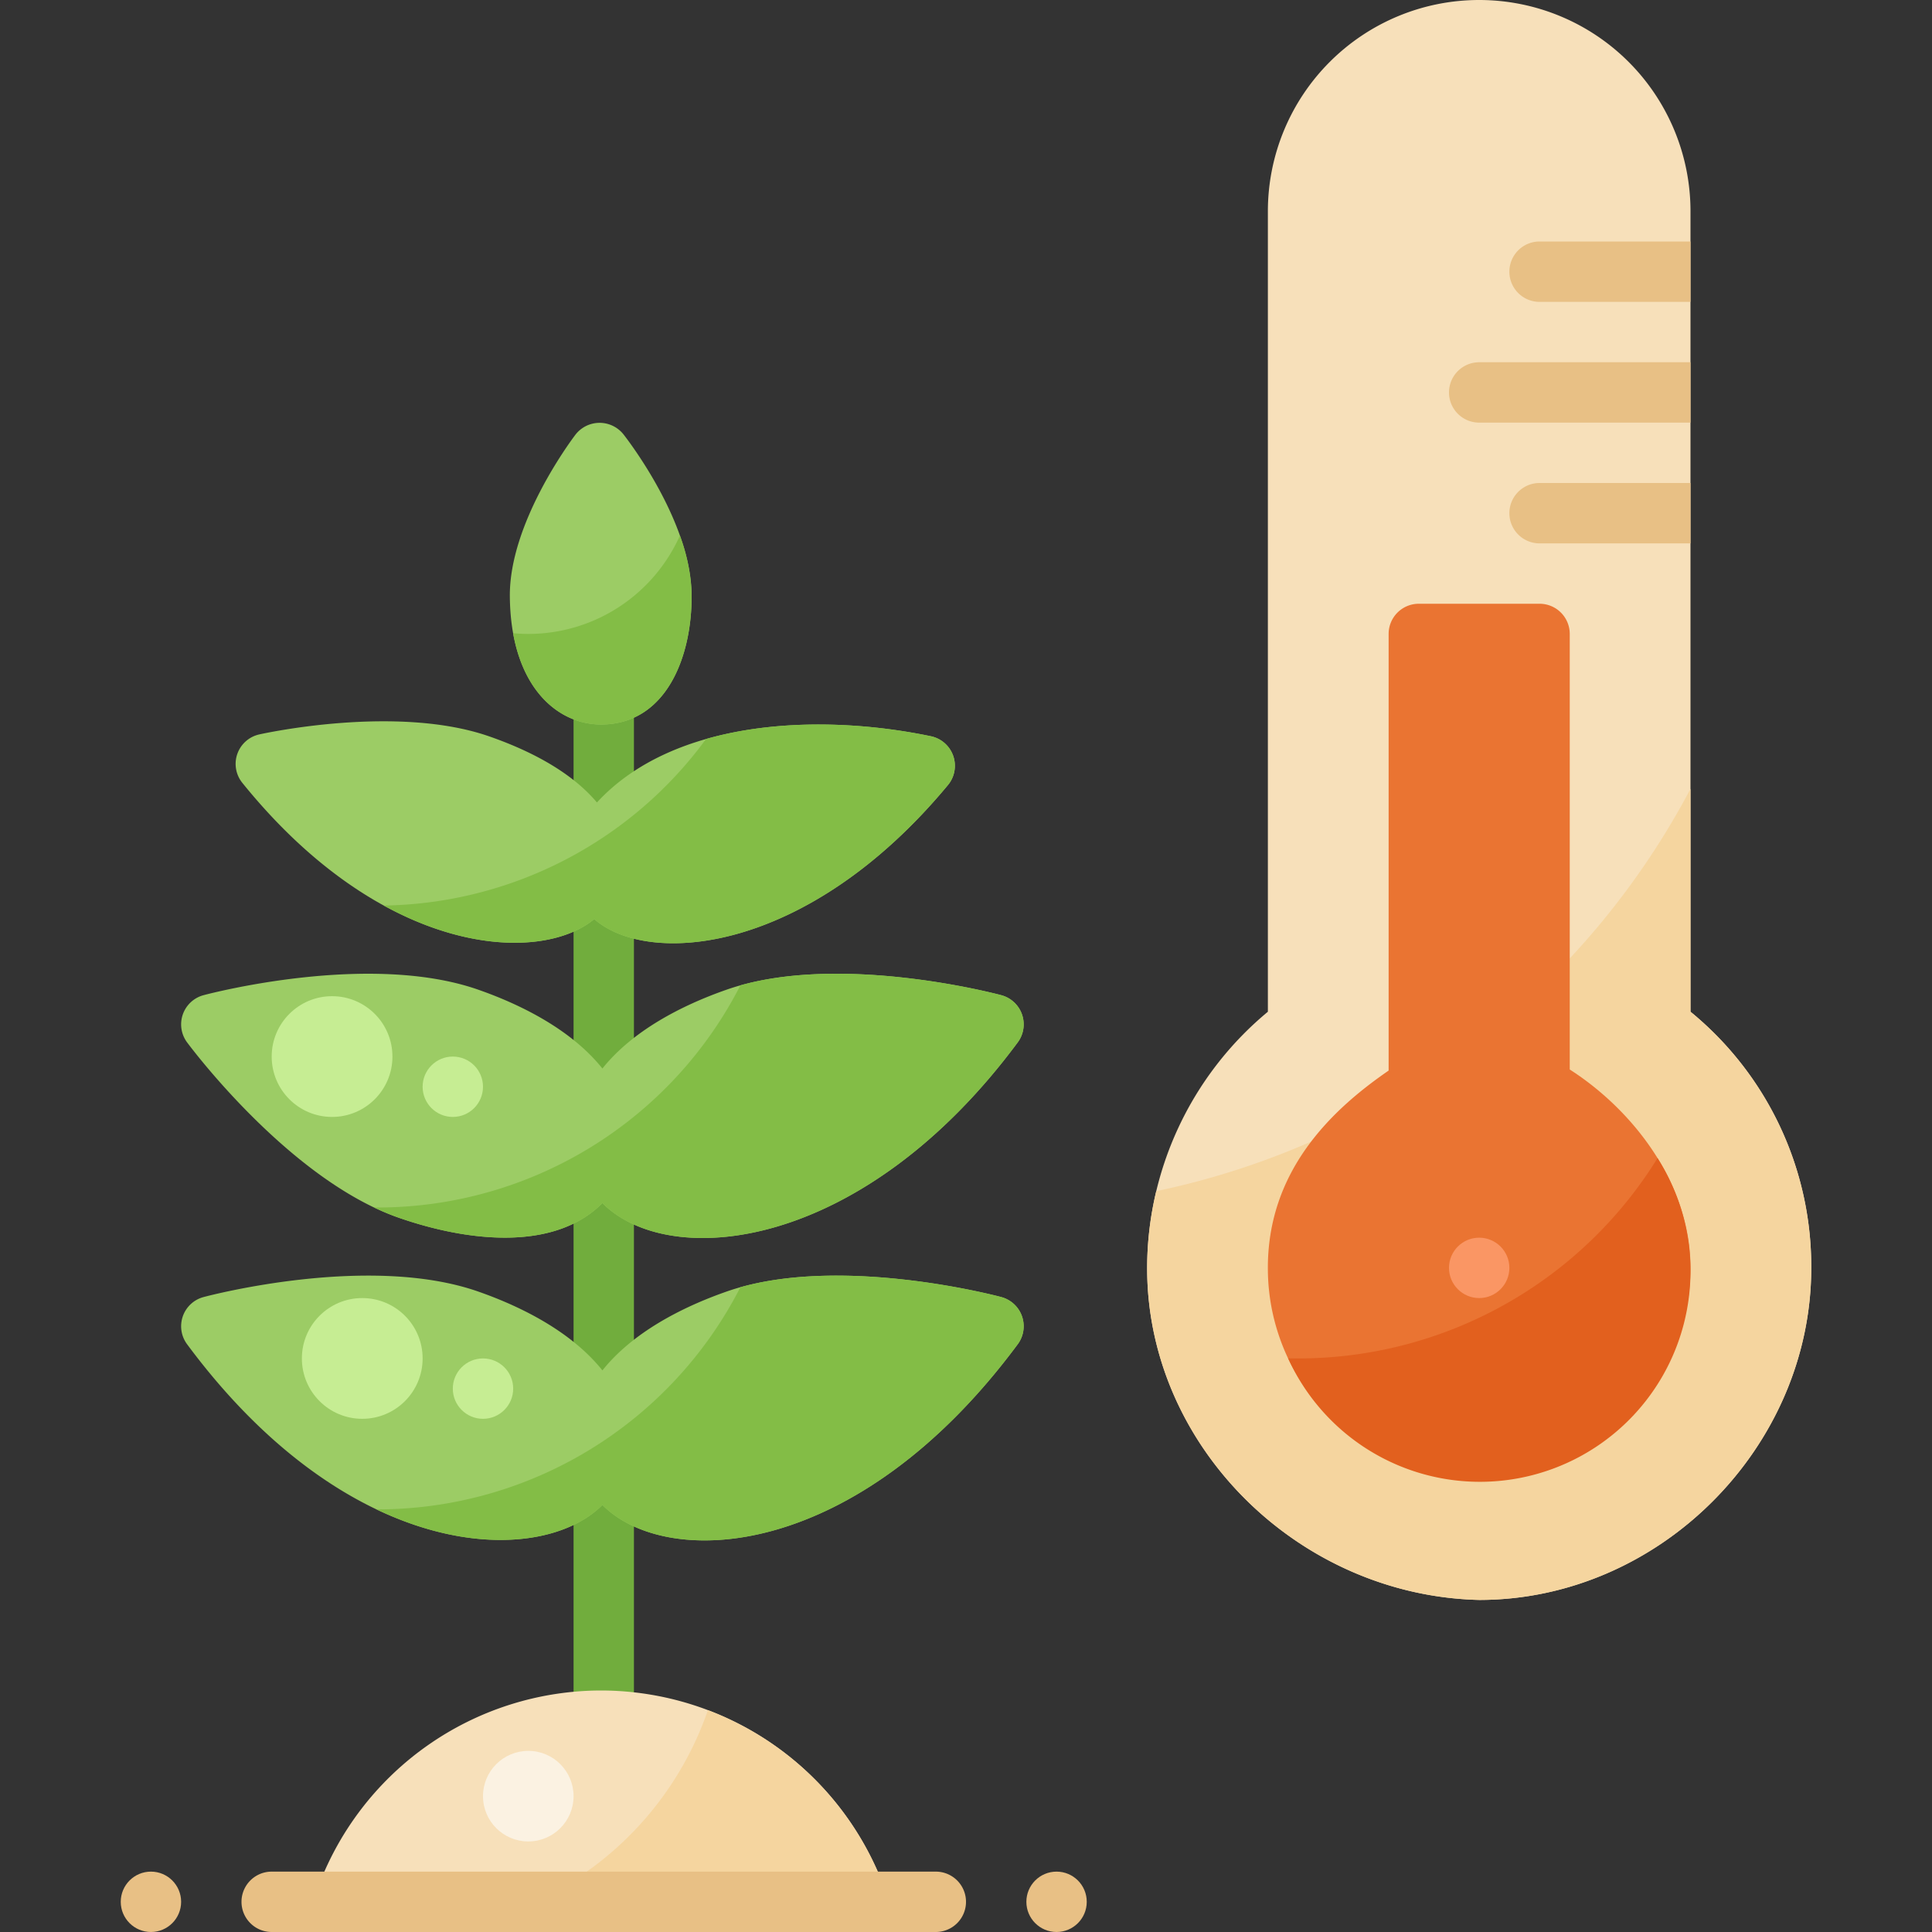 <svg height="512" viewBox="0 0 512 512" width="512" xmlns="http://www.w3.org/2000/svg"><rect x="0" y="0" width="512" height="512" fill="#333333" stroke="none"/><g id="Temperature_Control" data-name="Temperature Control"><g id="Flat"><path d="m480 336c0 47.52-40.2 88-88 88-47.45-1.12-87.47-40.13-87.99-87a88.4 88.4 0 0 1 31.99-68.88v-212.12a56 56 0 0 1 112 0v212.12a87.238 87.238 0 0 1 32 67.88z" fill="#f7e0ba"/><path d="m448 268.12v-59.068a208.315 208.315 0 0 1 -141.582 106.614 87.4 87.4 0 0 0 -2.408 21.334c.52 46.87 40.54 85.88 87.99 87 47.8 0 88-40.48 88-88a87.238 87.238 0 0 0 -32-67.88z" fill="#f5d59f"/><path d="m160 464a8 8 0 0 1 -8-8v-272a8 8 0 0 1 16 0v272a8 8 0 0 1 -8 8z" fill="#71ad3d"/><path d="m265.355 343.736c-1.782-.476-43.953-11.537-72.783-1.468-12.109 4.229-24.987 10.955-32.927 20.9-7.941-9.943-20.821-16.669-32.927-20.9-28.832-10.071-71 .992-72.783 1.468a8.005 8.005 0 0 0 -4.363 12.493c42.972 57.977 93.5 59.316 110.073 42.6 17.022 17.171 67.355 15.029 110.073-42.6a8.006 8.006 0 0 0 -4.363-12.493z" fill="#9ccc65"/><path d="m265.355 263.736c-1.782-.476-43.953-11.537-72.783-1.468-12.109 4.229-24.987 10.955-32.927 20.9-7.941-9.943-20.821-16.669-32.927-20.9-28.832-10.07-71 .993-72.783 1.468a8.005 8.005 0 0 0 -4.363 12.493c1.1 1.48 27.212 36.391 56.044 46.46 17.462 6.1 40.962 9.321 54.029-3.86 17.739 17.895 68.909 12.937 110.073-42.6a8.006 8.006 0 0 0 -4.363-12.493z" fill="#9ccc65"/><path d="m246.694 195.112c-29.515-6.166-68.175-4.538-88.5 17.55-5.352-6.381-14.408-12.582-28.5-17.5-24.419-8.527-59.509-.863-60.991-.532a8 8 0 0 0 -4.482 12.835c37.249 46.113 78.83 48.2 93.256 36.1 14.373 12.65 56.513 9.355 93.741-35.515a8 8 0 0 0 -4.524-12.938z" fill="#9ccc65"/><path d="m159.29 448a80.142 80.142 0 0 0 -75.442 53.333h150.883a80.142 80.142 0 0 0 -75.441-53.333z" fill="#f7e0ba"/><path d="m159.313 192.005c-11.935 0-24.006-10.484-24.2-33.99-.154-19.039 15.6-40.457 17.4-42.837a8.089 8.089 0 0 1 12.69-.1c1.835 2.351 17.93 23.512 18.083 42.55.133 16.531-6.786 34.223-23.808 34.377z" fill="#9ccc65"/><circle cx="40" cy="504" fill="#e8c085" r="8"/><circle cx="280" cy="504" fill="#e8c085" r="8"/><g fill="#83bd46"><path d="m140 168c-1.355 0-2.693-.071-4.016-.19 2.982 16.644 13.2 24.2 23.329 24.195h.164c17.023-.154 23.941-17.846 23.808-34.377a48.8 48.8 0 0 0 -3.1-15.705 44 44 0 0 1 -40.185 26.077z"/><path d="m246.694 195.112c-18.525-3.87-40.652-4.666-59.589.737a107.839 107.839 0 0 1 -85.4 44.129c24.44 13.406 46.144 11.652 55.766 3.587 14.373 12.65 56.513 9.355 93.741-35.515a8 8 0 0 0 -4.518-12.938z"/><path d="m265.355 263.736c-1.708-.457-40.544-10.64-69.152-2.6a108 108 0 0 1 -96.203 58.864c-.289 0-.577-.009-.865-.011a64.753 64.753 0 0 0 6.481 2.7c17.462 6.1 40.962 9.321 54.029-3.86 17.739 17.895 68.909 12.937 110.073-42.6a8.006 8.006 0 0 0 -4.363-12.493z"/><path d="m265.355 343.736c-1.708-.457-40.544-10.64-69.152-2.6a108 108 0 0 1 -96.203 58.864c-.079 0-.157 0-.235 0 26.4 12.594 49.633 9.169 59.88-1.168 17.022 17.168 67.355 15.026 110.073-42.603a8.006 8.006 0 0 0 -4.363-12.493z"/></g><circle cx="96" cy="360" fill="#c6ed93" r="16"/><circle cx="128" cy="368" fill="#c6ed93" r="8"/><circle cx="140" cy="476" fill="#fbf2e2" r="12"/><circle cx="88" cy="280" fill="#c6ed93" r="16"/><circle cx="120" cy="288" fill="#c6ed93" r="8"/><path d="m146.977 501.333h87.754a80.119 80.119 0 0 0 -47.124-48.126 87.436 87.436 0 0 1 -40.63 48.126z" fill="#f5d59f"/><path d="m248 512h-176a8 8 0 0 1 0-16h176a8 8 0 0 1 0 16z" fill="#e8c085"/><path d="m392 392a55.9 55.9 0 0 1 -56-55.287c-.327-26.52 17.14-42.765 32-53v-115.713a8 8 0 0 1 8-8h32a8 8 0 0 1 8 8v115.43c16.534 10.585 32 30.055 32 52.57a56.065 56.065 0 0 1 -56 56z" fill="#ea7432"/><path d="m448 64v16h-40a8 8 0 0 1 0-16z" fill="#e8c085"/><path d="m448 96v16h-56a8 8 0 0 1 0-16z" fill="#e8c085"/><path d="m448 128v16h-40a8 8 0 0 1 0-16z" fill="#e8c085"/><circle cx="392" cy="336" fill="#fa9664" r="8"/><path d="m344 360c-.88 0-1.757-.013-2.632-.033a55.814 55.814 0 1 0 97.9-53.057 111.923 111.923 0 0 1 -95.268 53.09z" fill="#e2601e"/></g></g></svg>